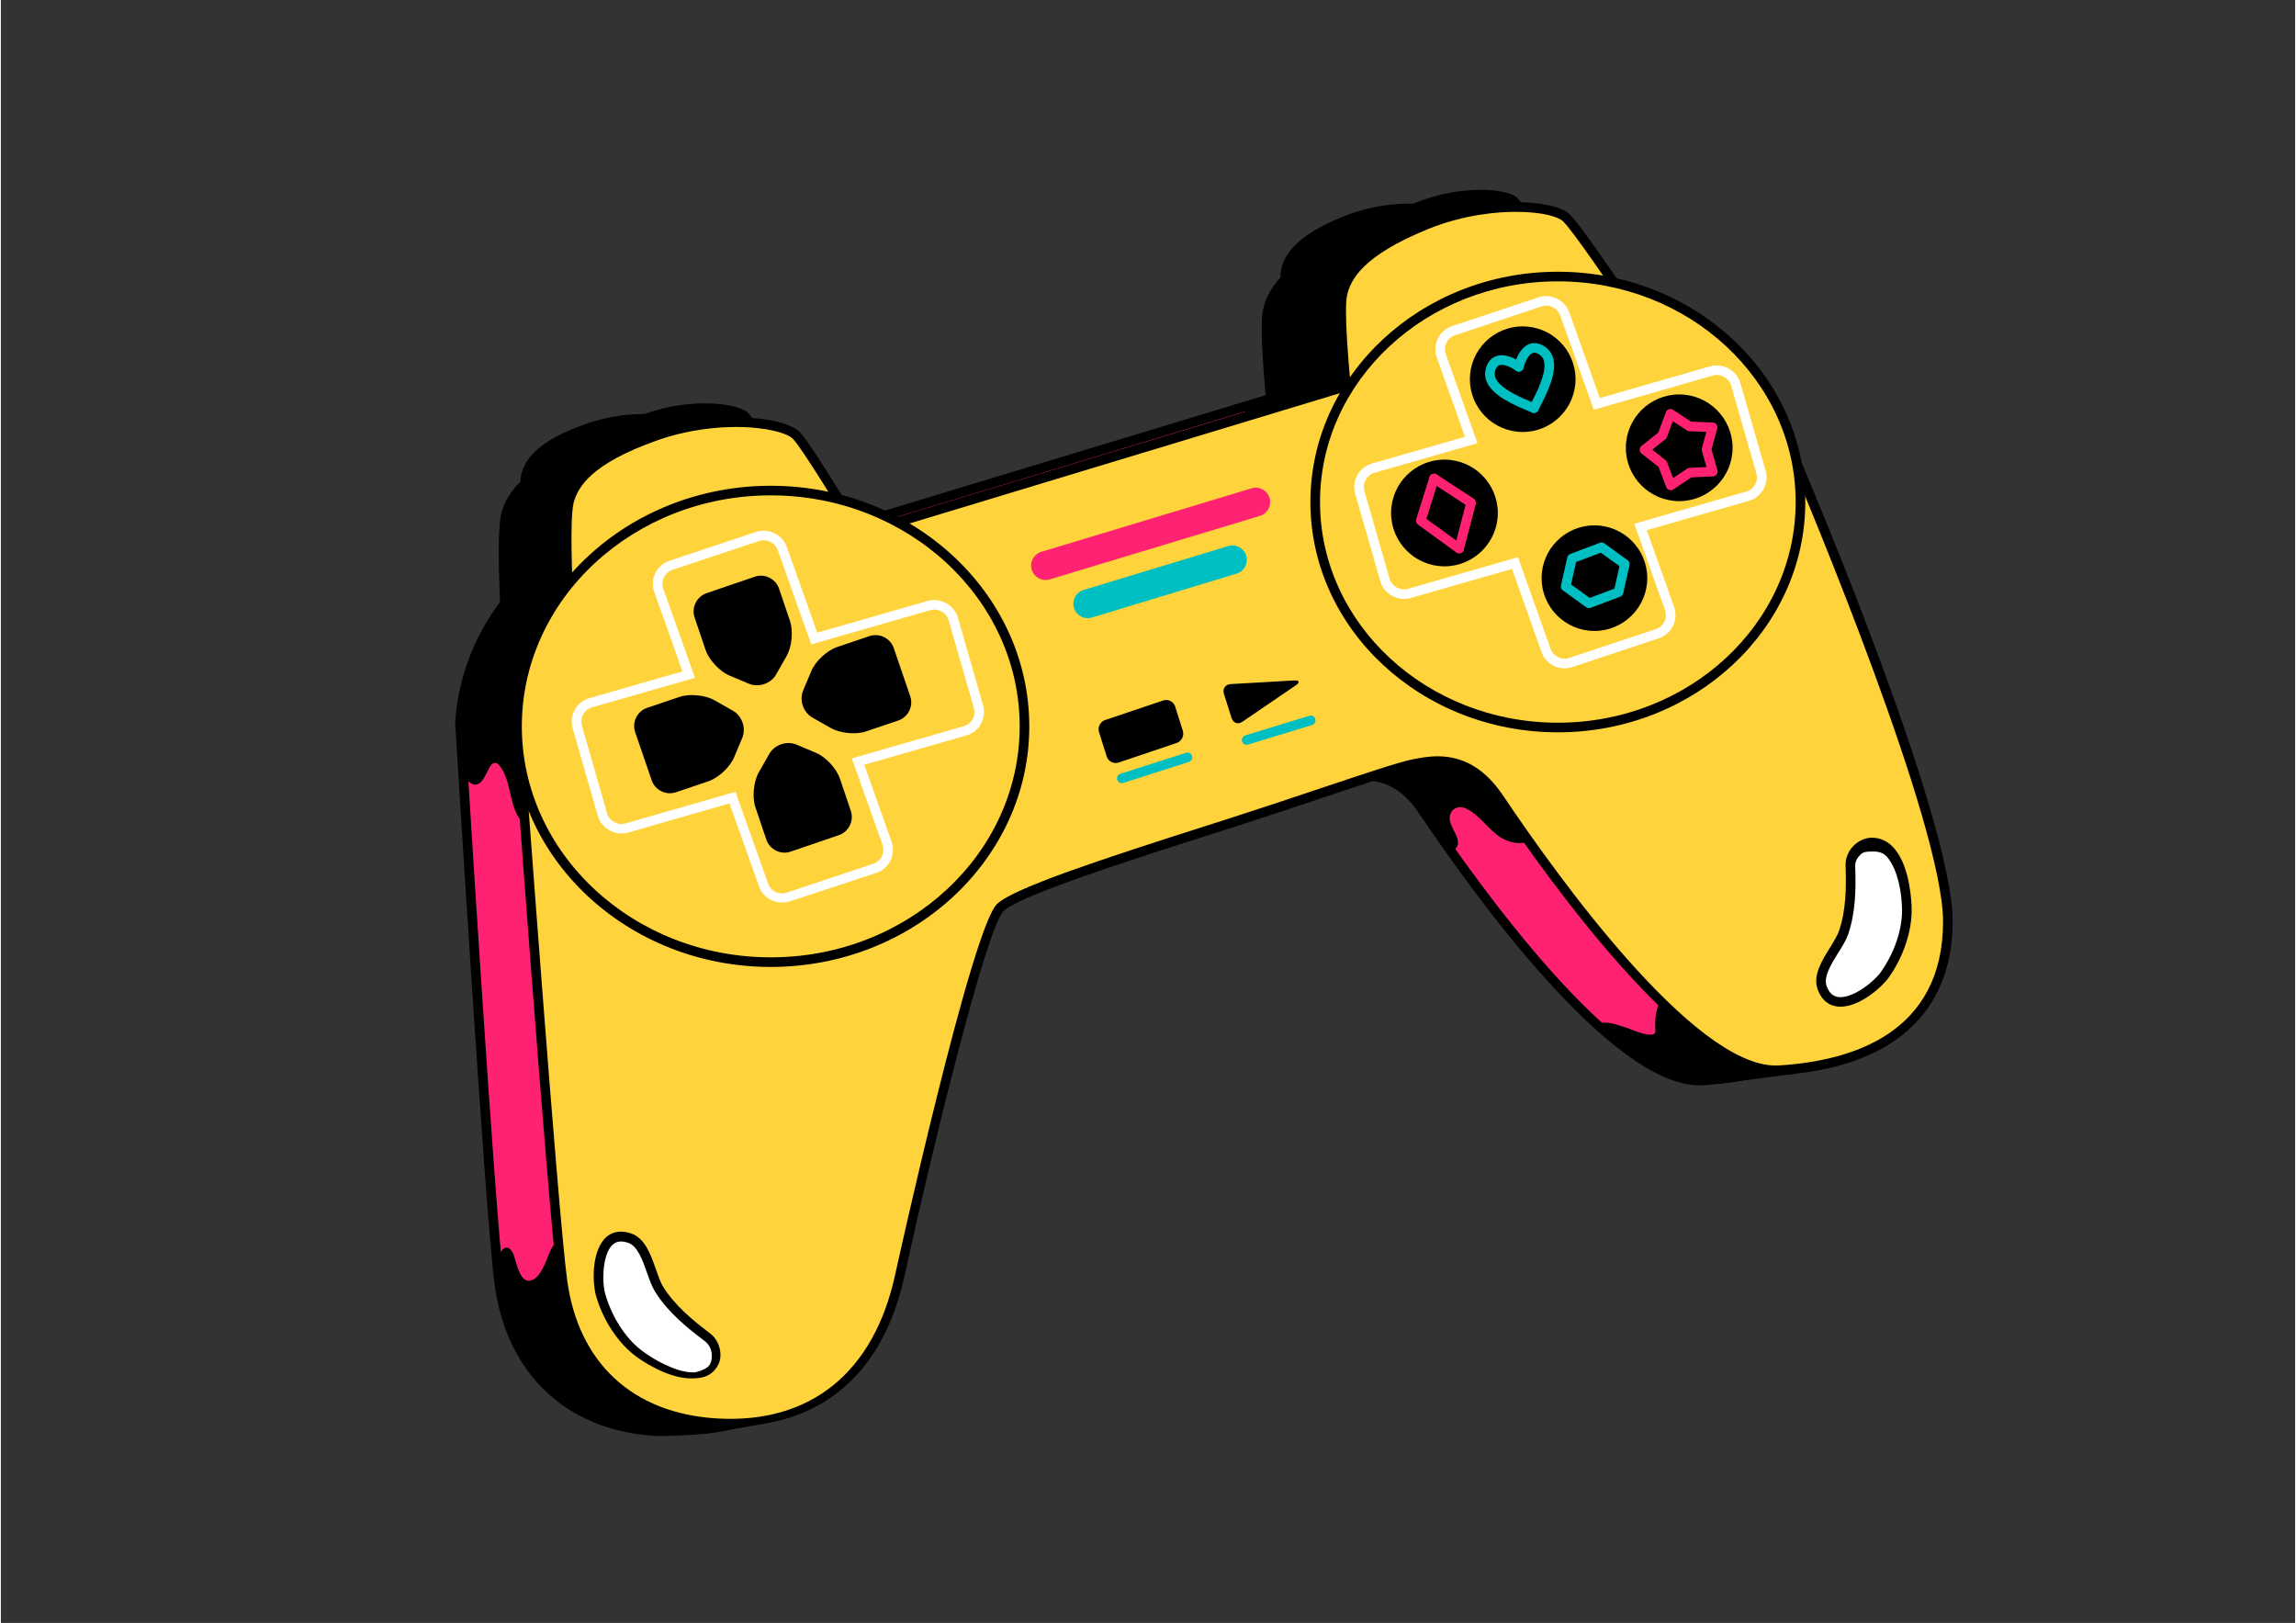 <svg xmlns="http://www.w3.org/2000/svg" xmlns:xlink="http://www.w3.org/1999/xlink" width="1122" zoomAndPan="magnify" viewBox="0 0 841.92 595.5" height="793" preserveAspectRatio="xMidYMid meet" version="1.0"><rect x="0" y="0" width="841.92" height="595.5" fill="#333333" stroke="none"/><defs><clipPath id="19b6ef2e5c"><path d="M 166.184 74 L 689 74 L 689 526.906 L 166.184 526.906 Z M 166.184 74 " clip-rule="nonzero"/></clipPath><clipPath id="09789036e2"><path d="M 258 510 L 281 510 L 281 526.906 L 258 526.906 Z M 258 510 " clip-rule="nonzero"/></clipPath><clipPath id="61cbdc0bff"><path d="M 187 139 L 716.805 139 L 716.805 524 L 187 524 Z M 187 139 " clip-rule="nonzero"/></clipPath></defs><path fill="#ff2273" d="M 632.57 175.059 L 632.203 174.195 L 630.613 173.914 C 624.277 143.199 599.402 118.613 567.215 110.613 C 560.391 100.621 551.75 88.262 548.84 85.418 C 546.195 82.824 539.656 81.223 531.195 81.016 C 530.613 80.285 530.098 79.676 529.746 79.328 C 526.246 75.914 509.129 74.594 493.172 81.117 C 477.211 87.641 472.723 93.844 471.535 99.152 C 471.363 99.941 471.277 101.16 471.246 102.598 C 467.895 106.121 465.805 109.852 464.91 113.875 C 463.727 119.203 465.07 136.168 466.031 146.27 L 304.992 195.051 L 303.934 195.594 C 298.562 192.867 292.871 190.629 286.922 188.93 C 280.742 178.887 273.273 167.07 270.637 164.223 C 268.117 161.5 261.547 159.586 253.238 158.969 C 252.684 158.207 252.199 157.574 251.859 157.207 C 248.535 153.621 231.504 151.473 215.246 157.207 C 198.977 162.945 194.191 168.922 192.758 174.168 C 192.547 174.945 192.395 176.156 192.297 177.594 C 188.781 180.949 186.504 184.574 185.414 188.543 C 183.961 193.887 184.508 211.32 184.973 221.391 C 175.52 233.859 169.574 248.785 168.469 264.938 C 168.469 264.938 179.348 444 182.902 470.891 C 187.129 502.855 208.082 523.258 240.402 525.129 C 242.094 525.227 261.703 525.012 268.727 522.363 C 288.871 514.758 302.629 496.68 308.328 470.484 C 317.73 427.238 337.91 343.355 344.207 337.508 C 350.336 331.82 390.984 318.637 417.875 310.055 L 427.637 306.828 C 438.555 303.324 449.465 299.613 459.227 296.348 C 474.605 291.199 487.887 286.727 492.543 285.789 C 494.918 285.316 497.875 284.719 501.066 284.719 C 509.301 284.719 516.102 288.867 521.848 297.418 C 541.852 327.207 591.777 396.473 623.27 396.473 C 623.707 396.473 624.145 396.457 624.574 396.43 C 664.965 393.977 687.211 374.266 687.211 340.934 C 687.215 303.609 634.801 180.289 632.57 175.059 Z M 632.57 175.059 " fill-opacity="1" fill-rule="nonzero"/><g clip-path="url(#19b6ef2e5c)"><path fill="#000000" d="M 241.609 526.906 C 240.961 526.906 240.508 526.898 240.301 526.887 C 207.633 524.992 185.52 504.148 181.156 471.121 C 177.637 444.48 166.82 266.836 166.711 265.043 C 167.789 249.023 173.484 233.828 183.184 220.84 C 182.633 208.629 182.297 193.293 183.715 188.082 C 184.828 184.02 187.133 180.227 190.59 176.797 C 190.699 175.457 190.855 174.441 191.055 173.703 C 193.09 166.281 200.59 160.512 214.66 155.547 C 223.195 152.535 231.035 151.906 236.113 151.906 C 244.277 151.906 250.809 153.477 253.156 156.008 C 253.422 156.301 253.777 156.742 254.18 157.277 C 262.77 158.012 269.219 160.09 271.934 163.027 C 274.125 165.395 279.559 173.602 288.07 187.426 C 293.539 189.027 298.859 191.105 303.926 193.621 L 304.191 193.484 L 464.145 145 C 463.051 133.137 462.062 118.594 463.195 113.492 C 464.125 109.316 466.188 105.512 469.504 101.887 C 469.551 100.547 469.656 99.523 469.816 98.777 C 471.492 91.254 478.703 85.129 492.504 79.488 C 500.008 76.422 508.57 74.73 516.617 74.73 C 523.473 74.73 528.844 75.977 530.98 78.066 C 531.266 78.344 531.637 78.766 532.059 79.281 C 537.465 79.473 546.234 80.391 550.078 84.164 C 552.461 86.488 558.586 94.867 568.293 109.066 C 600.457 117.309 625.332 142.023 632.086 172.387 L 633.449 172.629 L 634.195 174.367 C 636.43 179.613 688.98 303.266 688.98 340.93 C 688.98 375.332 666.145 395.664 624.688 398.188 C 624.227 398.215 623.754 398.23 623.277 398.23 C 590.922 398.23 540.547 328.414 520.395 298.395 C 514.996 290.375 508.68 286.477 501.07 286.477 C 498.086 286.477 495.254 287.039 492.98 287.496 C 488.535 288.391 476.074 292.562 461.652 297.391 L 453.516 300.121 C 445.449 302.828 436.816 305.727 428.18 308.5 L 418.434 311.727 C 398.426 318.113 351.605 333.051 345.414 338.801 C 340.059 343.77 321.109 420.043 310.059 470.855 C 304.203 497.789 290.125 516.168 269.359 524.008 C 261.758 526.879 241.809 526.906 241.609 526.906 Z M 236.113 155.43 C 231.312 155.43 223.895 156.023 215.832 158.867 C 198.906 164.84 195.527 170.727 194.457 174.633 C 194.344 175.059 194.176 175.938 194.059 177.711 L 194.012 178.395 L 193.52 178.867 C 190.215 182.02 188.125 185.332 187.121 189.012 C 186.102 192.746 185.961 204.52 186.738 221.312 L 186.766 221.945 L 186.379 222.453 C 176.863 235.012 171.277 249.742 170.23 265.059 C 170.34 266.625 181.148 444.141 184.652 470.66 C 188.844 502.348 209.199 521.559 240.508 523.371 C 240.68 523.383 241.059 523.387 241.609 523.387 C 246.645 523.387 262.328 522.898 268.113 520.715 C 287.707 513.32 301.016 495.82 306.605 470.109 C 312.371 443.621 335.434 343.258 343.008 336.223 C 348.961 330.699 382.254 319.578 417.344 308.379 L 427.082 305.152 C 435.719 302.383 444.336 299.484 452.387 296.781 L 460.527 294.051 C 475.066 289.184 487.617 284.98 492.195 284.062 C 494.715 283.559 497.738 282.953 501.062 282.953 C 509.938 282.953 517.211 287.363 523.309 296.434 C 543.16 325.98 592.617 394.707 623.273 394.707 C 623.676 394.707 624.07 394.695 624.465 394.668 C 663.793 392.277 685.449 373.191 685.449 340.93 C 685.449 304.012 633.273 181.207 630.957 175.766 L 629.129 175.441 L 628.887 174.27 C 622.742 144.488 598.367 120.172 566.785 112.324 L 566.137 112.164 L 565.754 111.605 C 556.238 97.668 549.789 88.816 547.602 86.684 C 545.832 84.945 540.586 83.012 531.152 82.777 L 530.328 82.758 L 529.816 82.117 C 529.289 81.457 528.832 80.902 528.508 80.586 C 527.359 79.465 523.148 78.258 516.609 78.258 C 512.211 78.258 503.398 78.84 493.832 82.75 C 477.23 89.535 474.137 95.582 473.254 99.539 C 473.16 99.965 473.039 100.855 473.004 102.633 L 472.988 103.316 L 472.516 103.812 C 469.379 107.113 467.453 110.531 466.629 114.258 C 465.793 117.992 466.219 129.605 467.781 146.102 L 467.914 147.539 L 305.504 196.738 L 303.934 197.574 L 303.133 197.168 C 297.832 194.473 292.211 192.27 286.441 190.629 L 285.781 190.438 L 285.422 189.855 C 277.066 176.266 271.352 167.59 269.344 165.418 C 267.207 163.109 260.984 161.312 253.109 160.727 L 252.293 160.668 L 251.812 160.008 C 251.309 159.312 250.875 158.734 250.562 158.398 C 249.23 156.965 243.711 155.43 236.113 155.43 Z M 236.113 155.43 " fill-opacity="1" fill-rule="nonzero"/></g><path fill="#000000" d="M 521.852 297.414 C 524.672 301.609 528.102 306.609 531.965 312.059 C 532.852 313.316 534.648 310.52 534.719 309.766 C 534.984 306.797 532.434 304.141 531.797 301.367 C 530.965 297.711 534.102 295.02 537.711 296.699 C 542.902 299.109 545.891 304.664 550.773 307.504 C 555.922 310.5 561.238 309.664 566.008 306.262 C 572.688 301.484 575.336 293.902 573.336 285.93 C 569.879 272.148 560.129 262.508 547.566 256.375 C 520.797 243.324 488.047 243.316 469.648 269.547 C 463.672 278.066 459.246 287.539 455.969 297.434 C 457.051 297.07 458.172 296.691 459.234 296.34 C 474.609 291.191 487.891 286.719 492.551 285.785 C 494.922 285.309 497.879 284.711 501.07 284.711 C 509.305 284.715 516.105 288.863 521.852 297.414 Z M 521.852 297.414 " fill-opacity="1" fill-rule="nonzero"/><path fill="#000000" d="M 656.863 372.148 C 643.227 363.562 605.188 348.598 607.152 378.105 C 607.398 381.863 598.379 377.699 596.891 377.203 C 594.699 376.477 592.504 375.77 590.238 375.32 C 589.551 375.18 585.184 375.375 584.965 375.172 C 598.617 387.746 612.098 396.473 623.273 396.473 C 623.715 396.473 624.148 396.457 624.578 396.43 C 643.262 395.293 658.008 390.422 668.52 382.266 C 664.988 378.359 661.137 374.84 656.863 372.148 Z M 656.863 372.148 " fill-opacity="1" fill-rule="nonzero"/><path fill="#000000" d="M 658.855 393.926 L 630.121 397.664 L 645.184 369.719 Z M 658.855 393.926 " fill-opacity="1" fill-rule="nonzero"/><path fill="#000000" d="M 454.66 149.715 C 465.672 157.496 479 162.258 492.254 164.098 C 515.652 167.34 535.152 161.621 551.516 144.289 C 560.395 134.879 569.344 124.848 574.148 112.66 C 571.871 111.898 569.57 111.199 567.215 110.613 C 560.391 100.621 551.75 88.262 548.84 85.422 C 546.195 82.824 539.656 81.223 531.195 81.016 C 530.613 80.285 530.098 79.676 529.746 79.328 C 526.246 75.914 509.129 74.594 493.172 81.121 C 477.211 87.645 472.723 93.844 471.535 99.156 C 471.363 99.941 471.277 101.16 471.246 102.598 C 467.895 106.121 465.805 109.855 464.91 113.875 C 463.727 119.203 465.07 136.168 466.031 146.27 Z M 454.66 149.715 " fill-opacity="1" fill-rule="nonzero"/><path fill="#000000" d="M 278.09 513.715 C 263.508 497.316 247.613 478.438 228.816 466.754 C 223.824 463.652 218.574 460.879 213.738 457.531 C 208.43 453.855 204.359 452.742 201.453 459.367 C 200.219 462.188 197.867 469.934 193.719 469.934 C 189.789 469.934 189.051 461.277 187.527 459.125 C 185.355 456.055 183.441 458.613 181.984 462.375 C 182.328 465.969 182.637 468.875 182.902 470.891 C 187.129 502.855 208.082 523.262 240.402 525.129 C 242.094 525.227 262.277 524.887 269.496 522.023 C 273.34 520.492 276.949 518.582 280.312 516.305 C 279.562 515.449 278.844 514.566 278.09 513.715 Z M 278.09 513.715 " fill-opacity="1" fill-rule="nonzero"/><g clip-path="url(#09789036e2)"><path fill="#000000" d="M 258.789 526.039 C 263.371 525.355 280.312 522.344 280.312 522.344 L 262.309 510.012 Z M 258.789 526.039 " fill-opacity="1" fill-rule="nonzero"/></g><path fill="#000000" d="M 169.621 283.656 C 170.148 284.961 170.848 286.09 171.82 286.906 C 176.199 290.59 178.078 283.27 179.793 280.82 C 180.422 279.926 181.738 279.578 182.566 280.465 C 188.852 287.211 185.137 301.242 195.953 304.062 C 211.113 308.027 221.07 296.176 225.625 283.219 C 232.699 263.086 236.215 242.051 245.98 222.836 C 254.707 205.668 266.625 191.133 280.094 177.992 C 276.031 171.598 272.332 166.055 270.637 164.223 C 268.117 161.5 261.547 159.586 253.238 158.973 C 252.684 158.207 252.199 157.574 251.859 157.207 C 248.535 153.621 231.504 151.473 215.246 157.207 C 198.977 162.945 194.191 168.922 192.758 174.168 C 192.547 174.945 192.395 176.156 192.297 177.594 C 188.781 180.949 186.504 184.574 185.414 188.543 C 183.961 193.887 184.508 211.32 184.973 221.391 C 175.52 233.859 169.574 248.785 168.469 264.938 C 168.469 264.938 168.902 272.062 169.621 283.656 Z M 169.621 283.656 " fill-opacity="1" fill-rule="nonzero"/><path fill="#000000" d="M 498.707 121.516 C 498.707 121.516 496.098 98.047 497.293 92.66 C 498.496 87.27 503.051 80.973 519.258 74.352 C 535.457 67.727 552.84 69.062 556.387 72.535 C 559.934 76.004 576.199 100.477 576.199 100.477 Z M 498.707 121.516 " fill-opacity="1" fill-rule="nonzero"/><path fill="#ffd33b" d="M 494.258 148.156 C 494.258 148.156 490.625 115.488 492.293 107.988 C 493.957 100.484 500.297 91.719 522.855 82.5 C 545.418 73.281 569.609 75.141 574.539 79.973 C 579.484 84.805 602.129 118.867 602.129 118.867 Z M 494.258 148.156 " fill-opacity="1" fill-rule="nonzero"/><path fill="#000000" d="M 492.73 150.395 L 492.504 148.352 C 492.355 147.004 488.859 115.305 490.566 107.605 C 492.867 97.242 502.914 88.746 522.188 80.871 C 536.383 75.07 549.457 74.203 555.984 74.203 C 565.492 74.203 572.891 75.891 575.773 78.715 C 580.789 83.617 602.668 116.496 603.594 117.891 L 604.945 119.926 Z M 555.984 77.727 C 549.719 77.727 537.16 78.559 523.523 84.133 C 499.73 93.852 495.289 102.621 494.012 108.367 C 492.789 113.887 494.711 135.684 495.785 145.914 L 599.305 117.809 C 591.168 105.625 576.902 84.75 573.309 81.234 C 571.523 79.488 565.48 77.727 555.984 77.727 Z M 555.984 77.727 " fill-opacity="1" fill-rule="nonzero"/><path fill="#000000" d="M 214.273 197.703 C 214.273 197.703 212.816 174.137 214.273 168.812 C 215.73 163.488 220.594 157.422 237.109 151.594 C 253.613 145.773 270.902 147.957 274.277 151.594 C 277.652 155.238 292.703 180.473 292.703 180.473 Z M 214.273 197.703 " fill-opacity="1" fill-rule="nonzero"/><path fill="#ffd33b" d="M 208.527 224.094 C 208.527 224.094 206.496 191.285 208.527 183.875 C 210.555 176.465 217.316 168.02 240.297 159.914 C 263.285 151.809 287.355 154.848 292.043 159.914 C 296.742 164.98 317.699 200.113 317.699 200.113 Z M 208.527 224.094 " fill-opacity="1" fill-rule="nonzero"/><path fill="#000000" d="M 206.895 226.254 L 206.766 224.199 C 206.684 222.852 204.746 191.016 206.824 183.41 C 209.629 173.172 220.078 165.18 239.719 158.25 C 251.68 154.031 262.676 153.148 269.793 153.148 C 280.969 153.148 290.207 155.336 293.34 158.719 C 298.113 163.859 318.359 197.77 319.219 199.211 L 320.469 201.305 Z M 269.793 156.672 C 262.949 156.672 252.383 157.523 240.887 161.574 C 216.648 170.125 211.781 178.66 210.227 184.34 C 208.734 189.793 209.59 211.656 210.164 221.93 L 314.93 198.918 C 307.398 186.348 294.172 164.797 290.75 161.113 C 288.711 158.902 280.855 156.672 269.793 156.672 Z M 269.793 156.672 " fill-opacity="1" fill-rule="nonzero"/><path fill="#ffd33b" d="M 189.41 263.02 C 189.41 263.02 202.379 442.129 206.023 469.691 C 209.664 497.258 226.84 520.145 262.75 522.223 C 298.656 524.305 322.078 504.02 329.883 468.133 C 337.688 432.25 359.551 339.672 366.832 332.906 C 374.121 326.148 423.043 311.062 452.184 301.703 C 481.332 292.34 510.469 281.941 518.277 280.379 C 526.086 278.82 538.707 276.395 549.836 292.949 C 560.953 309.504 618.723 394.75 652.551 392.695 C 686.375 390.637 714.484 376.074 714.484 338.109 C 714.484 300.145 659.152 170.406 659.152 170.406 L 495.246 141.25 L 329.02 191.566 Z M 189.41 263.02 " fill-opacity="1" fill-rule="nonzero"/><g clip-path="url(#61cbdc0bff)"><path fill="#000000" d="M 267.719 523.34 C 267.715 523.34 267.715 523.34 267.715 523.34 C 266.055 523.34 264.363 523.684 262.645 523.582 C 229.836 521.684 208.562 502.176 204.277 469.727 C 200.668 442.426 187.785 264.84 187.652 263.047 L 328.219 189.934 L 495.145 139.414 L 660.402 168.824 L 660.777 169.707 C 663.043 175.02 716.25 300.219 716.25 338.109 C 716.25 371.949 693.664 391.957 652.664 394.449 C 652.227 394.477 651.785 394.496 651.34 394.496 C 619.367 394.496 568.684 324.168 548.375 293.93 C 542.539 285.246 535.637 281.023 527.277 281.023 C 524.035 281.023 521.031 281.625 518.625 282.105 C 513.895 283.051 500.414 287.562 484.805 292.793 C 474.891 296.109 463.812 299.816 452.73 303.379 L 442.82 306.547 C 415.516 315.262 374.254 328.426 368.035 334.203 C 361.645 340.133 341.156 424.207 331.605 468.113 C 323.805 503.98 301.117 523.34 267.719 523.34 Z M 191.25 264.055 C 192.379 279.562 204.324 443.426 207.773 469.465 C 211.816 500.082 231.895 518.668 262.852 520.469 C 297.152 522.461 320.379 503.559 328.164 467.762 C 328.438 466.492 356.203 340.375 365.637 331.625 C 371.926 325.789 403.828 315.297 441.75 303.195 L 451.645 300.027 C 462.719 296.469 473.789 292.77 483.684 289.453 C 500.055 283.977 512.984 279.645 517.934 278.656 C 520.359 278.172 523.684 277.504 527.273 277.504 C 536.902 277.504 544.758 282.234 551.297 291.969 C 571.289 321.738 621.059 390.977 651.336 390.977 C 651.711 390.977 652.078 390.961 652.449 390.941 C 679.945 389.27 712.723 378.746 712.723 338.113 C 712.723 302.559 662.746 183.426 657.902 171.98 L 495.355 143.059 L 329.531 193.254 Z M 191.25 264.055 " fill-opacity="1" fill-rule="nonzero"/></g><path fill="#ffd33b" d="M 660.398 184.207 C 660.398 229.898 620.535 266.945 571.352 266.945 C 522.18 266.945 482.316 229.902 482.316 184.207 C 482.316 138.516 522.18 101.473 571.352 101.473 C 620.539 101.473 660.398 138.516 660.398 184.207 Z M 660.398 184.207 " fill-opacity="1" fill-rule="nonzero"/><path fill="#000000" d="M 571.355 268.707 C 521.289 268.707 480.559 230.801 480.559 184.207 C 480.559 137.617 521.293 99.711 571.355 99.711 C 621.43 99.711 662.164 137.617 662.164 184.207 C 662.164 230.801 621.426 268.707 571.355 268.707 Z M 571.355 103.234 C 523.234 103.234 484.086 139.559 484.086 184.207 C 484.086 228.859 523.234 265.184 571.355 265.184 C 619.484 265.184 658.637 228.859 658.637 184.207 C 658.637 139.559 619.484 103.234 571.355 103.234 Z M 571.355 103.234 " fill-opacity="1" fill-rule="nonzero"/><path fill="#ffd33b" d="M 375.633 266.52 C 375.633 314.301 333.949 353.035 282.516 353.035 C 231.098 353.035 189.406 314.301 189.406 266.52 C 189.406 218.734 231.098 180 282.516 180 C 333.949 180 375.633 218.734 375.633 266.52 Z M 375.633 266.52 " fill-opacity="1" fill-rule="nonzero"/><path fill="#000000" d="M 282.52 354.797 C 230.207 354.797 187.648 315.195 187.648 266.52 C 187.648 217.844 230.211 178.238 282.52 178.238 C 334.836 178.238 377.395 217.844 377.395 266.52 C 377.395 315.195 334.832 354.797 282.52 354.797 Z M 282.52 181.762 C 232.148 181.762 191.176 219.785 191.176 266.52 C 191.176 313.254 232.152 351.273 282.52 351.273 C 332.891 351.273 373.871 313.254 373.871 266.52 C 373.871 219.785 332.891 181.762 282.52 181.762 Z M 282.52 181.762 " fill-opacity="1" fill-rule="nonzero"/><path fill="#ffffff" d="M 286.652 331.125 L 286.648 331.125 C 282.793 331.125 279.387 328.766 278.164 325.113 L 267.363 294.785 L 230.141 305.508 C 225.5 306.828 220.406 304.02 219.074 299.402 L 209.824 267.227 C 209.16 264.934 209.434 262.523 210.594 260.434 C 211.75 258.348 213.648 256.836 215.945 256.176 L 250.125 246.355 L 239.715 217.082 C 238.148 212.375 240.688 207.305 245.363 205.75 L 277.152 195.168 C 281.758 193.641 286.941 196.258 288.461 200.824 L 299.594 232.141 L 340.125 220.496 C 344.754 219.156 349.855 222 351.184 226.613 L 360.441 258.789 C 361.098 261.082 360.824 263.496 359.672 265.586 C 358.516 267.672 356.613 269.188 354.316 269.844 L 316.836 280.617 L 326.91 308.953 C 327.676 311.254 327.504 313.676 326.434 315.805 C 325.363 317.941 323.527 319.531 321.258 320.281 L 289.473 330.762 C 288.559 331.07 287.605 331.125 286.652 331.125 Z M 269.574 290.539 L 281.5 324.082 C 282.25 326.328 284.316 327.828 286.648 327.828 C 287.227 327.828 287.805 327.723 288.359 327.535 L 320.148 316.945 C 321.523 316.492 322.637 315.527 323.281 314.234 C 323.934 312.938 324.035 311.473 323.582 310.098 L 312.262 278.266 L 353.344 266.461 C 354.734 266.062 355.887 265.141 356.586 263.879 C 357.289 262.613 357.453 261.148 357.055 259.762 L 347.797 227.582 C 346.996 224.793 343.934 223.074 341.098 223.879 L 297.383 236.438 L 285.129 201.969 C 284.191 199.16 281.059 197.57 278.266 198.512 L 246.48 209.09 C 243.648 210.031 242.109 213.102 243.051 215.938 L 254.707 248.703 L 216.922 259.562 C 215.531 259.961 214.383 260.879 213.68 262.141 C 212.98 263.406 212.816 264.867 213.215 266.258 L 222.469 298.438 C 223.27 301.227 226.348 302.953 229.172 302.145 Z M 269.574 290.539 " fill-opacity="1" fill-rule="nonzero"/><path fill="#ffffff" d="M 573.809 245.234 C 569.949 245.234 566.539 242.777 565.324 239.117 L 554.523 208.746 L 517.301 219.445 C 512.652 220.781 507.562 217.938 506.234 213.328 L 496.977 181.148 C 495.621 176.41 498.371 171.449 503.102 170.09 L 537.281 160.27 L 526.875 131 C 525.312 126.285 527.852 121.215 532.523 119.66 L 564.305 109.082 C 568.93 107.547 574.102 110.176 575.617 114.742 L 586.75 146.055 L 627.285 134.406 C 631.922 133.078 637.016 135.918 638.344 140.527 L 647.602 172.703 C 648.965 177.438 646.215 182.398 641.48 183.762 L 603.996 194.531 L 614.074 222.863 C 615.645 227.574 613.102 232.645 608.43 234.199 L 576.645 244.777 C 575.723 245.078 574.77 245.234 573.809 245.234 Z M 556.734 204.445 L 568.656 237.973 C 569.598 240.781 572.723 242.359 575.523 241.43 L 607.305 230.852 C 610.141 229.914 611.68 226.84 610.734 224.008 L 599.414 192.18 L 640.504 180.375 C 643.371 179.547 645.031 176.543 644.211 173.672 L 634.953 141.5 C 634.148 138.703 631.078 136.98 628.254 137.793 L 584.539 150.352 L 572.281 115.887 C 571.352 113.078 568.23 111.484 565.422 112.426 L 533.641 123.004 C 530.812 123.945 529.27 127.016 530.211 129.855 L 541.863 162.621 L 504.078 173.477 C 501.211 174.301 499.543 177.305 500.367 180.176 L 509.625 212.352 C 510.43 215.145 513.508 216.871 516.332 216.059 Z M 556.734 204.445 " fill-opacity="1" fill-rule="nonzero"/><path fill="#000000" d="M 547.57 188.223 C 547.57 188.805 547.543 189.387 547.484 189.969 C 547.43 190.551 547.344 191.125 547.23 191.699 C 547.113 192.27 546.973 192.836 546.805 193.395 C 546.633 193.953 546.438 194.5 546.215 195.039 C 545.992 195.578 545.742 196.105 545.469 196.621 C 545.191 197.133 544.891 197.633 544.566 198.117 C 544.242 198.605 543.895 199.07 543.527 199.523 C 543.156 199.973 542.766 200.406 542.352 200.816 C 541.938 201.23 541.508 201.621 541.055 201.992 C 540.605 202.363 540.137 202.707 539.648 203.031 C 539.164 203.355 538.664 203.656 538.148 203.93 C 537.637 204.207 537.109 204.457 536.57 204.68 C 536.027 204.902 535.48 205.098 534.922 205.27 C 534.363 205.438 533.797 205.578 533.227 205.691 C 532.652 205.805 532.074 205.891 531.496 205.949 C 530.914 206.008 530.332 206.035 529.746 206.035 C 529.164 206.035 528.582 206.008 528 205.949 C 527.418 205.891 526.844 205.805 526.27 205.691 C 525.699 205.578 525.133 205.438 524.574 205.27 C 524.016 205.098 523.465 204.902 522.926 204.68 C 522.387 204.457 521.859 204.207 521.344 203.93 C 520.832 203.656 520.332 203.355 519.844 203.031 C 519.359 202.707 518.891 202.363 518.441 201.992 C 517.988 201.621 517.559 201.23 517.145 200.816 C 516.73 200.406 516.34 199.973 515.969 199.523 C 515.598 199.07 515.254 198.605 514.93 198.117 C 514.602 197.633 514.305 197.133 514.027 196.621 C 513.754 196.105 513.504 195.578 513.281 195.039 C 513.059 194.5 512.859 193.953 512.691 193.395 C 512.523 192.836 512.379 192.27 512.266 191.699 C 512.152 191.125 512.066 190.551 512.012 189.969 C 511.953 189.387 511.926 188.805 511.926 188.223 C 511.926 187.641 511.953 187.059 512.012 186.477 C 512.066 185.895 512.152 185.32 512.266 184.746 C 512.379 184.176 512.523 183.609 512.691 183.051 C 512.859 182.492 513.059 181.945 513.281 181.406 C 513.504 180.867 513.754 180.34 514.027 179.824 C 514.305 179.312 514.602 178.812 514.93 178.328 C 515.254 177.84 515.598 177.375 515.969 176.922 C 516.34 176.473 516.73 176.039 517.145 175.629 C 517.559 175.215 517.988 174.824 518.441 174.453 C 518.891 174.082 519.359 173.738 519.844 173.414 C 520.332 173.09 520.832 172.789 521.344 172.512 C 521.859 172.238 522.387 171.988 522.926 171.766 C 523.465 171.543 524.016 171.348 524.574 171.176 C 525.133 171.008 525.699 170.867 526.27 170.754 C 526.844 170.641 527.418 170.555 528 170.496 C 528.582 170.438 529.164 170.41 529.746 170.41 C 530.332 170.41 530.914 170.438 531.496 170.496 C 532.074 170.555 532.652 170.641 533.227 170.754 C 533.797 170.867 534.363 171.008 534.922 171.176 C 535.48 171.348 536.027 171.543 536.57 171.766 C 537.109 171.988 537.637 172.238 538.148 172.512 C 538.664 172.789 539.164 173.09 539.648 173.414 C 540.137 173.738 540.605 174.082 541.055 174.453 C 541.508 174.824 541.938 175.215 542.352 175.629 C 542.766 176.039 543.156 176.473 543.527 176.922 C 543.895 177.375 544.242 177.84 544.566 178.328 C 544.891 178.812 545.191 179.312 545.469 179.824 C 545.742 180.34 545.992 180.867 546.215 181.406 C 546.438 181.945 546.633 182.492 546.805 183.051 C 546.973 183.609 547.113 184.176 547.23 184.746 C 547.344 185.32 547.43 185.895 547.484 186.477 C 547.543 187.059 547.57 187.641 547.57 188.223 Z M 547.57 188.223 " fill-opacity="1" fill-rule="nonzero"/><path fill="#000000" d="M 529.746 207.801 C 518.945 207.801 510.164 199.016 510.164 188.223 C 510.164 177.43 518.945 168.645 529.746 168.645 C 540.543 168.645 549.332 177.43 549.332 188.223 C 549.332 199.016 540.543 207.801 529.746 207.801 Z M 529.746 172.168 C 520.891 172.168 513.688 179.371 513.688 188.223 C 513.688 197.074 520.891 204.273 529.746 204.273 C 538.605 204.273 545.805 197.074 545.805 188.223 C 545.805 179.371 538.605 172.168 529.746 172.168 Z M 529.746 172.168 " fill-opacity="1" fill-rule="nonzero"/><path fill="#000000" d="M 576.09 139.133 C 576.09 139.711 576.062 140.285 576.004 140.859 C 575.949 141.434 575.863 142.004 575.75 142.57 C 575.637 143.137 575.496 143.695 575.332 144.246 C 575.164 144.797 574.969 145.34 574.746 145.875 C 574.527 146.406 574.281 146.926 574.008 147.438 C 573.734 147.945 573.441 148.438 573.117 148.918 C 572.797 149.398 572.453 149.859 572.09 150.305 C 571.723 150.754 571.336 151.18 570.926 151.586 C 570.52 151.996 570.094 152.383 569.645 152.746 C 569.199 153.113 568.738 153.457 568.258 153.777 C 567.777 154.098 567.281 154.395 566.773 154.664 C 566.266 154.938 565.742 155.184 565.211 155.406 C 564.676 155.625 564.133 155.82 563.582 155.988 C 563.027 156.156 562.469 156.293 561.902 156.406 C 561.336 156.52 560.766 156.605 560.191 156.66 C 559.617 156.719 559.043 156.746 558.465 156.746 C 557.887 156.746 557.312 156.719 556.738 156.66 C 556.164 156.605 555.594 156.52 555.027 156.406 C 554.461 156.293 553.902 156.156 553.348 155.988 C 552.797 155.82 552.254 155.625 551.723 155.406 C 551.188 155.184 550.668 154.938 550.156 154.664 C 549.648 154.395 549.152 154.098 548.676 153.777 C 548.195 153.457 547.73 153.113 547.285 152.746 C 546.84 152.383 546.41 151.996 546.004 151.586 C 545.594 151.18 545.207 150.754 544.844 150.305 C 544.477 149.859 544.133 149.398 543.812 148.918 C 543.492 148.438 543.195 147.945 542.922 147.438 C 542.652 146.926 542.402 146.406 542.184 145.875 C 541.961 145.34 541.77 144.797 541.602 144.246 C 541.434 143.695 541.293 143.137 541.18 142.57 C 541.066 142.004 540.984 141.434 540.926 140.859 C 540.871 140.285 540.84 139.711 540.84 139.133 C 540.84 138.555 540.871 137.98 540.926 137.406 C 540.984 136.832 541.066 136.262 541.18 135.695 C 541.293 135.133 541.434 134.574 541.602 134.02 C 541.77 133.469 541.961 132.926 542.184 132.395 C 542.402 131.859 542.652 131.34 542.922 130.832 C 543.195 130.32 543.492 129.828 543.812 129.348 C 544.133 128.867 544.477 128.406 544.844 127.961 C 545.207 127.516 545.594 127.086 546.004 126.68 C 546.41 126.273 546.84 125.883 547.285 125.52 C 547.73 125.152 548.195 124.809 548.676 124.488 C 549.152 124.168 549.648 123.871 550.156 123.602 C 550.668 123.328 551.188 123.082 551.723 122.863 C 552.254 122.641 552.797 122.445 553.348 122.277 C 553.902 122.113 554.461 121.973 555.027 121.859 C 555.594 121.746 556.164 121.664 556.738 121.605 C 557.312 121.551 557.887 121.52 558.465 121.52 C 559.043 121.52 559.617 121.551 560.191 121.605 C 560.766 121.664 561.336 121.746 561.902 121.859 C 562.469 121.973 563.027 122.113 563.582 122.277 C 564.133 122.445 564.676 122.641 565.211 122.863 C 565.742 123.082 566.266 123.328 566.773 123.602 C 567.281 123.871 567.777 124.168 568.258 124.488 C 568.738 124.809 569.199 125.152 569.645 125.52 C 570.094 125.883 570.52 126.273 570.926 126.68 C 571.336 127.086 571.723 127.516 572.09 127.961 C 572.453 128.406 572.797 128.867 573.117 129.348 C 573.441 129.828 573.734 130.32 574.008 130.832 C 574.281 131.34 574.527 131.859 574.746 132.395 C 574.969 132.926 575.164 133.469 575.332 134.02 C 575.496 134.574 575.637 135.133 575.75 135.695 C 575.863 136.262 575.949 136.832 576.004 137.406 C 576.062 137.98 576.09 138.555 576.09 139.133 Z M 576.09 139.133 " fill-opacity="1" fill-rule="nonzero"/><path fill="#000000" d="M 558.465 158.508 C 547.773 158.508 539.078 149.816 539.078 139.133 C 539.078 128.445 547.773 119.754 558.465 119.754 C 569.152 119.754 577.852 128.449 577.852 139.133 C 577.852 149.816 569.152 158.508 558.465 158.508 Z M 558.465 123.277 C 549.719 123.277 542.602 130.391 542.602 139.133 C 542.602 147.871 549.719 154.984 558.465 154.984 C 567.211 154.984 574.328 147.871 574.328 139.133 C 574.328 130.391 567.211 123.277 558.465 123.277 Z M 558.465 123.277 " fill-opacity="1" fill-rule="nonzero"/><path fill="#000000" d="M 633.723 164.309 C 633.723 174.148 625.746 182.121 615.891 182.121 C 606.055 182.121 598.074 174.148 598.074 164.309 C 598.074 154.473 606.055 146.492 615.891 146.492 C 625.746 146.492 633.723 154.469 633.723 164.309 Z M 633.723 164.309 " fill-opacity="1" fill-rule="nonzero"/><path fill="#000000" d="M 615.891 183.883 C 605.098 183.883 596.312 175.102 596.312 164.309 C 596.312 153.516 605.098 144.73 615.891 144.73 C 626.695 144.73 635.484 153.516 635.484 164.309 C 635.484 175.102 626.695 183.883 615.891 183.883 Z M 615.891 148.254 C 607.035 148.254 599.836 155.457 599.836 164.309 C 599.836 173.16 607.039 180.359 615.891 180.359 C 624.75 180.359 631.957 173.16 631.957 164.309 C 631.957 155.457 624.75 148.254 615.891 148.254 Z M 615.891 148.254 " fill-opacity="1" fill-rule="nonzero"/><path fill="#ff2273" d="M 612.781 179.875 C 612.602 179.875 612.418 179.848 612.242 179.789 C 611.73 179.625 611.324 179.238 611.133 178.738 L 608.316 171.316 L 602.082 166.406 C 601.656 166.074 601.418 165.566 601.41 165.027 C 601.406 164.492 601.652 163.984 602.07 163.648 L 608.262 158.68 L 611.016 151.234 C 611.199 150.734 611.605 150.34 612.117 150.172 C 612.621 150 613.184 150.078 613.633 150.375 L 620.27 154.723 L 628.207 155.035 C 628.742 155.055 629.242 155.32 629.559 155.75 C 629.875 156.184 629.98 156.738 629.84 157.258 L 627.754 164.914 L 629.91 172.551 C 630.055 173.07 629.957 173.625 629.645 174.059 C 629.328 174.492 628.832 174.762 628.297 174.789 L 620.359 175.172 L 613.758 179.582 C 613.465 179.773 613.121 179.875 612.781 179.875 Z M 606.004 165.008 L 610.883 168.855 C 611.133 169.051 611.328 169.312 611.441 169.613 L 613.645 175.422 L 618.809 171.973 C 619.074 171.793 619.387 171.691 619.703 171.676 L 625.914 171.375 L 624.227 165.402 C 624.141 165.094 624.141 164.77 624.223 164.461 L 625.852 158.469 L 619.645 158.227 C 619.324 158.215 619.016 158.113 618.746 157.938 L 613.551 154.535 L 611.398 160.359 C 611.285 160.656 611.102 160.922 610.852 161.121 Z M 606.004 165.008 " fill-opacity="1" fill-rule="nonzero"/><path fill="#000000" d="M 602.41 212.137 C 602.41 212.715 602.383 213.289 602.328 213.863 C 602.27 214.438 602.188 215.008 602.074 215.574 C 601.961 216.141 601.82 216.699 601.652 217.25 C 601.484 217.805 601.293 218.348 601.07 218.879 C 600.848 219.41 600.602 219.934 600.332 220.441 C 600.059 220.949 599.762 221.445 599.441 221.926 C 599.121 222.402 598.777 222.867 598.41 223.312 C 598.047 223.758 597.656 224.184 597.25 224.594 C 596.84 225 596.414 225.387 595.969 225.754 C 595.523 226.121 595.059 226.465 594.578 226.785 C 594.098 227.105 593.605 227.398 593.094 227.672 C 592.586 227.945 592.066 228.191 591.531 228.41 C 591 228.633 590.457 228.824 589.902 228.992 C 589.352 229.16 588.793 229.301 588.227 229.414 C 587.66 229.527 587.09 229.609 586.516 229.668 C 585.941 229.723 585.363 229.75 584.789 229.75 C 584.211 229.75 583.633 229.723 583.059 229.668 C 582.484 229.609 581.914 229.527 581.348 229.414 C 580.781 229.301 580.223 229.16 579.672 228.992 C 579.117 228.824 578.574 228.633 578.043 228.41 C 577.508 228.191 576.988 227.945 576.48 227.672 C 575.969 227.398 575.477 227.105 574.996 226.785 C 574.516 226.465 574.051 226.121 573.605 225.754 C 573.16 225.387 572.734 225 572.324 224.594 C 571.918 224.184 571.527 223.758 571.164 223.312 C 570.797 222.867 570.453 222.402 570.133 221.926 C 569.812 221.445 569.516 220.949 569.242 220.441 C 568.973 219.934 568.727 219.41 568.504 218.879 C 568.281 218.348 568.09 217.805 567.922 217.25 C 567.754 216.699 567.613 216.141 567.5 215.574 C 567.387 215.008 567.305 214.438 567.246 213.863 C 567.191 213.289 567.164 212.715 567.164 212.137 C 567.164 211.562 567.191 210.984 567.246 210.41 C 567.305 209.84 567.387 209.27 567.5 208.703 C 567.613 208.137 567.754 207.578 567.922 207.027 C 568.09 206.473 568.281 205.93 568.504 205.398 C 568.727 204.863 568.973 204.344 569.242 203.836 C 569.516 203.328 569.812 202.832 570.133 202.352 C 570.453 201.875 570.797 201.41 571.164 200.965 C 571.527 200.52 571.918 200.094 572.324 199.684 C 572.734 199.277 573.16 198.891 573.605 198.523 C 574.051 198.156 574.516 197.812 574.996 197.492 C 575.477 197.172 575.969 196.875 576.48 196.605 C 576.988 196.332 577.508 196.086 578.043 195.867 C 578.574 195.645 579.117 195.449 579.672 195.285 C 580.223 195.117 580.781 194.977 581.348 194.863 C 581.914 194.75 582.484 194.668 583.059 194.609 C 583.633 194.555 584.211 194.523 584.789 194.523 C 585.363 194.523 585.941 194.555 586.516 194.609 C 587.09 194.668 587.66 194.75 588.227 194.863 C 588.793 194.977 589.352 195.117 589.902 195.285 C 590.457 195.449 591 195.645 591.531 195.867 C 592.066 196.086 592.586 196.332 593.094 196.605 C 593.605 196.875 594.098 197.172 594.578 197.492 C 595.059 197.812 595.523 198.156 595.969 198.523 C 596.414 198.891 596.84 199.277 597.25 199.684 C 597.656 200.094 598.047 200.52 598.41 200.965 C 598.777 201.41 599.121 201.875 599.441 202.352 C 599.762 202.832 600.059 203.328 600.332 203.836 C 600.602 204.344 600.848 204.863 601.07 205.398 C 601.293 205.93 601.484 206.473 601.652 207.027 C 601.82 207.578 601.961 208.137 602.074 208.703 C 602.188 209.27 602.27 209.84 602.328 210.41 C 602.383 210.984 602.41 211.562 602.41 212.137 Z M 602.41 212.137 " fill-opacity="1" fill-rule="nonzero"/><path fill="#000000" d="M 584.781 231.512 C 574.094 231.512 565.398 222.82 565.398 212.137 C 565.398 201.453 574.094 192.762 584.781 192.762 C 595.473 192.762 604.172 201.453 604.172 212.137 C 604.172 222.82 595.473 231.512 584.781 231.512 Z M 584.781 196.285 C 576.039 196.285 568.922 203.398 568.922 212.137 C 568.922 220.879 576.039 227.988 584.781 227.988 C 593.531 227.988 600.648 220.879 600.648 212.137 C 600.648 203.398 593.531 196.285 584.781 196.285 Z M 584.781 196.285 " fill-opacity="1" fill-rule="nonzero"/><path fill="#ff2273" d="M 535.141 203.039 C 534.781 203.039 534.422 202.93 534.109 202.703 L 520.023 192.484 C 519.41 192.039 519.156 191.25 519.383 190.527 L 524.254 175.039 C 524.543 174.109 525.531 173.594 526.461 173.887 C 527.391 174.176 527.902 175.164 527.613 176.094 L 523.125 190.375 L 536.18 199.852 C 536.969 200.422 537.141 201.523 536.57 202.312 C 536.227 202.785 535.688 203.039 535.141 203.039 Z M 535.141 203.039 " fill-opacity="1" fill-rule="nonzero"/><path fill="#ff2273" d="M 535.141 203.039 C 534.996 203.039 534.844 203.02 534.699 202.98 C 533.758 202.734 533.191 201.773 533.441 200.832 L 537.508 185.227 L 524.969 177.039 C 524.152 176.508 523.93 175.414 524.457 174.602 C 524.992 173.781 526.09 173.562 526.898 174.09 L 540.496 182.969 C 541.129 183.383 541.434 184.156 541.242 184.887 L 536.852 201.719 C 536.641 202.512 535.93 203.039 535.141 203.039 Z M 535.141 203.039 " fill-opacity="1" fill-rule="nonzero"/><path fill="#000000" d="M 269.055 277.918 C 267.551 281.492 263.316 285.43 259.645 286.672 L 247.766 290.688 C 244.09 291.93 240.059 289.945 238.809 286.281 L 232.773 268.648 C 231.52 264.98 233.5 260.965 237.172 259.723 L 249.043 255.711 C 252.719 254.469 258.48 255.02 261.852 256.934 L 268.66 260.801 C 272.027 262.715 273.559 267.203 272.059 270.777 Z M 269.055 277.918 " fill-opacity="1" fill-rule="nonzero"/><path fill="#000000" d="M 299.117 276.227 C 302.691 277.727 306.633 281.961 307.875 285.629 L 311.895 297.5 C 313.141 301.172 311.152 305.199 307.48 306.453 L 289.844 312.48 C 286.172 313.738 282.152 311.758 280.914 308.086 L 276.898 296.223 C 275.656 292.551 276.203 286.789 278.121 283.418 L 281.988 276.617 C 283.902 273.25 288.395 271.719 291.969 273.223 Z M 299.117 276.227 " fill-opacity="1" fill-rule="nonzero"/><path fill="#000000" d="M 433.734 268.141 C 434.316 269.988 433.297 272.004 431.453 272.625 L 410.199 279.785 C 408.363 280.406 406.383 279.398 405.801 277.551 L 402.996 268.664 C 402.414 266.816 403.438 264.797 405.277 264.18 L 426.523 257.023 C 428.363 256.402 430.344 257.41 430.93 259.258 Z M 433.734 268.141 " fill-opacity="1" fill-rule="nonzero"/><path fill="#000000" d="M 455.598 264.832 C 453.996 265.926 452.207 265.309 451.625 263.461 L 448.824 254.57 C 448.242 252.723 449.348 251.121 451.277 251.012 L 474.598 249.672 C 476.531 249.559 476.805 250.363 475.203 251.457 Z M 455.598 264.832 " fill-opacity="1" fill-rule="nonzero"/><path fill="#000000" d="M 297.426 246.18 C 298.926 242.609 303.16 238.668 306.836 237.426 L 318.715 233.41 C 322.387 232.168 326.418 234.152 327.668 237.82 L 333.703 255.449 C 334.961 259.117 332.98 263.133 329.309 264.375 L 317.438 268.387 C 313.766 269.629 308 269.078 304.629 267.164 L 297.816 263.301 C 294.449 261.387 292.914 256.898 294.418 253.328 Z M 297.426 246.18 " fill-opacity="1" fill-rule="nonzero"/><path fill="#000000" d="M 267.363 247.875 C 263.789 246.371 259.848 242.141 258.602 238.469 L 254.582 226.598 C 253.34 222.93 255.324 218.898 258.996 217.645 L 276.641 211.617 C 280.309 210.363 284.328 212.34 285.57 216.012 L 289.586 227.875 C 290.828 231.547 290.277 237.305 288.363 240.676 L 284.492 247.48 C 282.582 250.848 278.086 252.379 274.512 250.875 Z M 267.363 247.875 " fill-opacity="1" fill-rule="nonzero"/><path fill="#00bfc3" d="M 411.34 287.371 C 410.598 287.371 409.902 286.895 409.664 286.148 C 409.367 285.219 409.875 284.23 410.805 283.934 L 434.891 276.211 C 435.824 275.922 436.812 276.426 437.109 277.352 C 437.406 278.277 436.895 279.27 435.969 279.566 L 411.883 287.285 C 411.703 287.344 411.52 287.371 411.34 287.371 Z M 411.34 287.371 " fill-opacity="1" fill-rule="nonzero"/><path fill="#00bfc3" d="M 457.168 273.281 C 456.414 273.281 455.715 272.793 455.48 272.035 C 455.199 271.105 455.723 270.121 456.652 269.836 L 480.152 262.648 C 481.094 262.359 482.07 262.887 482.355 263.816 C 482.641 264.746 482.117 265.734 481.188 266.016 L 457.684 273.203 C 457.512 273.258 457.336 273.281 457.168 273.281 Z M 457.168 273.281 " fill-opacity="1" fill-rule="nonzero"/><path fill="#00bfc3" d="M 562.59 151.52 C 562.371 151.52 562.145 151.48 561.926 151.391 C 554.59 148.406 547.254 145.066 545.207 139.934 C 544.414 137.961 544.492 135.918 545.418 133.863 C 546.414 131.664 548.008 130.844 549.172 130.543 C 553.066 129.539 557.578 132.805 558.082 133.176 C 558.859 133.754 559.023 134.855 558.445 135.637 C 557.863 136.414 556.766 136.578 555.98 136 C 555.047 135.312 551.973 133.441 550.047 133.953 C 549.656 134.055 549.086 134.309 548.625 135.312 C 548.094 136.496 548.047 137.547 548.477 138.629 C 550.141 142.797 558.348 146.133 563.25 148.129 C 564.152 148.492 564.586 149.523 564.219 150.422 C 563.941 151.105 563.285 151.52 562.59 151.52 Z M 562.59 151.52 " fill-opacity="1" fill-rule="nonzero"/><path fill="#00bfc3" d="M 562.59 151.52 C 562.316 151.52 562.035 151.457 561.777 151.32 C 560.91 150.867 560.578 149.805 561.027 148.941 C 563.484 144.254 567.598 136.406 566.176 132.152 C 565.809 131.047 565.086 130.273 563.918 129.719 C 562.91 129.242 562.316 129.422 561.949 129.598 C 560.293 130.398 559.078 133.574 558.75 134.984 C 558.527 135.93 557.594 136.535 556.633 136.301 C 555.688 136.082 555.094 135.137 555.312 134.188 C 555.457 133.578 556.809 128.168 560.418 126.426 C 561.5 125.902 563.246 125.5 565.434 126.539 C 567.473 127.508 568.848 129.02 569.52 131.035 C 571.27 136.273 567.832 143.559 564.156 150.574 C 563.836 151.176 563.223 151.52 562.59 151.52 Z M 562.59 151.52 " fill-opacity="1" fill-rule="nonzero"/><path fill="#00bfc3" d="M 582.781 223.141 C 582.418 223.141 582.051 223.027 581.75 222.809 L 573.203 216.629 C 572.633 216.215 572.363 215.5 572.516 214.816 L 574.824 204.527 C 574.953 203.953 575.367 203.477 575.922 203.266 L 586.777 199.164 C 587.332 198.957 587.945 199.035 588.43 199.383 L 596.98 205.562 C 597.555 205.977 597.82 206.691 597.672 207.375 L 595.359 217.664 C 595.23 218.238 594.812 218.715 594.262 218.926 L 583.406 223.027 C 583.203 223.105 582.988 223.141 582.781 223.141 Z M 576.207 214.453 L 583.051 219.398 L 592.129 215.965 L 593.977 207.734 L 587.133 202.793 L 578.055 206.227 Z M 576.207 214.453 " fill-opacity="1" fill-rule="nonzero"/><path fill="#ff2273" d="M 383.355 212.816 C 381.086 212.816 378.988 211.344 378.297 209.062 C 377.449 206.27 379.031 203.316 381.828 202.473 L 458.984 179.172 C 461.758 178.332 464.734 179.902 465.574 182.703 C 466.422 185.496 464.836 188.445 462.043 189.289 L 384.887 212.59 C 384.375 212.742 383.863 212.816 383.355 212.816 Z M 383.355 212.816 " fill-opacity="1" fill-rule="nonzero"/><path fill="#00bfc3" d="M 398.859 226.816 C 396.594 226.816 394.492 225.348 393.801 223.066 C 392.953 220.273 394.531 217.32 397.324 216.473 L 450.41 200.367 C 453.18 199.516 456.156 201.094 457.004 203.887 C 457.852 206.68 456.277 209.633 453.48 210.477 L 400.398 226.586 C 399.887 226.738 399.367 226.816 398.859 226.816 Z M 398.859 226.816 " fill-opacity="1" fill-rule="nonzero"/><path fill="#ffffff" d="M 253.227 505.273 C 246.285 505.184 237.816 499.816 233.812 496.691 C 227.211 491.566 222.359 483.199 220.086 475.254 C 218.277 468.941 218.844 450.312 230.723 454.332 C 237.133 456.5 238.352 467.977 241.531 473.09 C 245.953 480.184 252.578 485.68 259.164 490.641 C 262.766 493.352 263.418 499.117 260.367 502.441 C 258.469 504.516 255.969 505.301 253.227 505.273 Z M 253.227 505.273 " fill-opacity="1" fill-rule="nonzero"/><path fill="#000000" d="M 253.367 505.766 L 253.207 505.766 C 244.5 505.766 234.621 498.922 232.727 497.449 C 226.332 492.48 220.969 484.441 218.391 475.422 C 217.199 471.277 216.695 460.891 220.918 455.289 C 223.344 452.074 227.004 451.145 231.289 452.586 C 236.387 454.309 238.531 460.465 240.418 465.859 C 241.273 468.297 242.078 470.609 243.031 472.141 C 247.281 478.965 253.805 484.391 260.227 489.227 C 262.379 490.848 263.766 493.418 264.027 496.266 C 264.281 499.031 263.422 501.086 261.668 502.996 C 259.602 505.254 256.809 505.766 253.367 505.766 Z M 227.613 455.531 C 226.039 455.531 224.77 456.199 223.738 457.57 C 220.738 461.547 220.574 470.555 221.781 474.77 C 224.168 483.098 229.07 490.805 234.898 495.332 C 239.695 499.074 248.023 503.566 253.898 503.566 L 254.656 503.566 C 254.656 503.566 258.324 502.805 259.715 501.281 C 260.797 500.102 261.004 498.383 260.84 496.602 C 260.668 494.746 259.629 493.082 258.27 492.059 C 251.578 487.016 244.676 481.34 240.117 474.023 C 238.961 472.164 238.051 469.688 237.133 467.059 C 235.512 462.43 233.652 457.176 230.18 456.004 C 229.258 455.691 228.379 455.531 227.613 455.531 Z M 227.613 455.531 " fill-opacity="1" fill-rule="nonzero"/><path fill="#ffffff" d="M 693.875 312.945 C 698.184 318.406 699.344 328.375 699.434 333.457 C 699.605 341.82 696.148 350.852 691.391 357.605 C 687.613 362.977 672.727 374.223 668.367 362.438 C 666.012 356.086 674.191 347.934 676.168 342.246 C 678.906 334.352 679.016 325.742 678.723 317.492 C 678.562 312.984 682.641 308.859 687.164 309.148 C 689.973 309.328 692.164 310.785 693.875 312.945 Z M 693.875 312.945 " fill-opacity="1" fill-rule="nonzero"/><path fill="#000000" d="M 675.082 369.383 C 672.332 369.383 668.652 368.281 666.715 363.047 C 664.844 357.988 668.254 352.488 671.27 347.629 C 672.629 345.438 673.91 343.363 674.504 341.664 C 677.137 334.059 677.238 325.578 676.957 317.551 C 676.867 314.98 677.902 312.383 679.793 310.418 C 681.805 308.34 684.57 307.203 687.277 307.391 C 690.375 307.582 693.066 309.082 695.258 311.848 C 700.672 318.711 701.156 331.027 701.195 333.426 C 701.363 341.523 698.238 350.941 692.832 358.617 C 690.273 362.254 682.184 369.383 675.082 369.383 Z M 687.008 312.453 C 685.105 312.453 683.535 312.395 682.332 313.637 C 681.098 314.918 680.426 316.191 680.48 317.816 C 680.777 326.188 680.656 334.867 677.832 343.02 C 677.109 345.09 675.727 347.219 674.262 349.582 C 671.676 353.754 668.742 358.434 670.02 361.871 C 671.035 364.625 672.645 365.883 675.078 365.883 C 680.094 365.883 687.348 360.289 689.941 356.605 C 694.934 349.52 697.82 340.879 697.668 333.5 C 697.559 327.414 696.137 319.438 692.484 314.805 C 690.922 312.832 689.141 312.449 687.047 312.449 C 687.035 312.453 687.023 312.453 687.008 312.453 Z M 687.008 312.453 " fill-opacity="1" fill-rule="nonzero"/></svg>